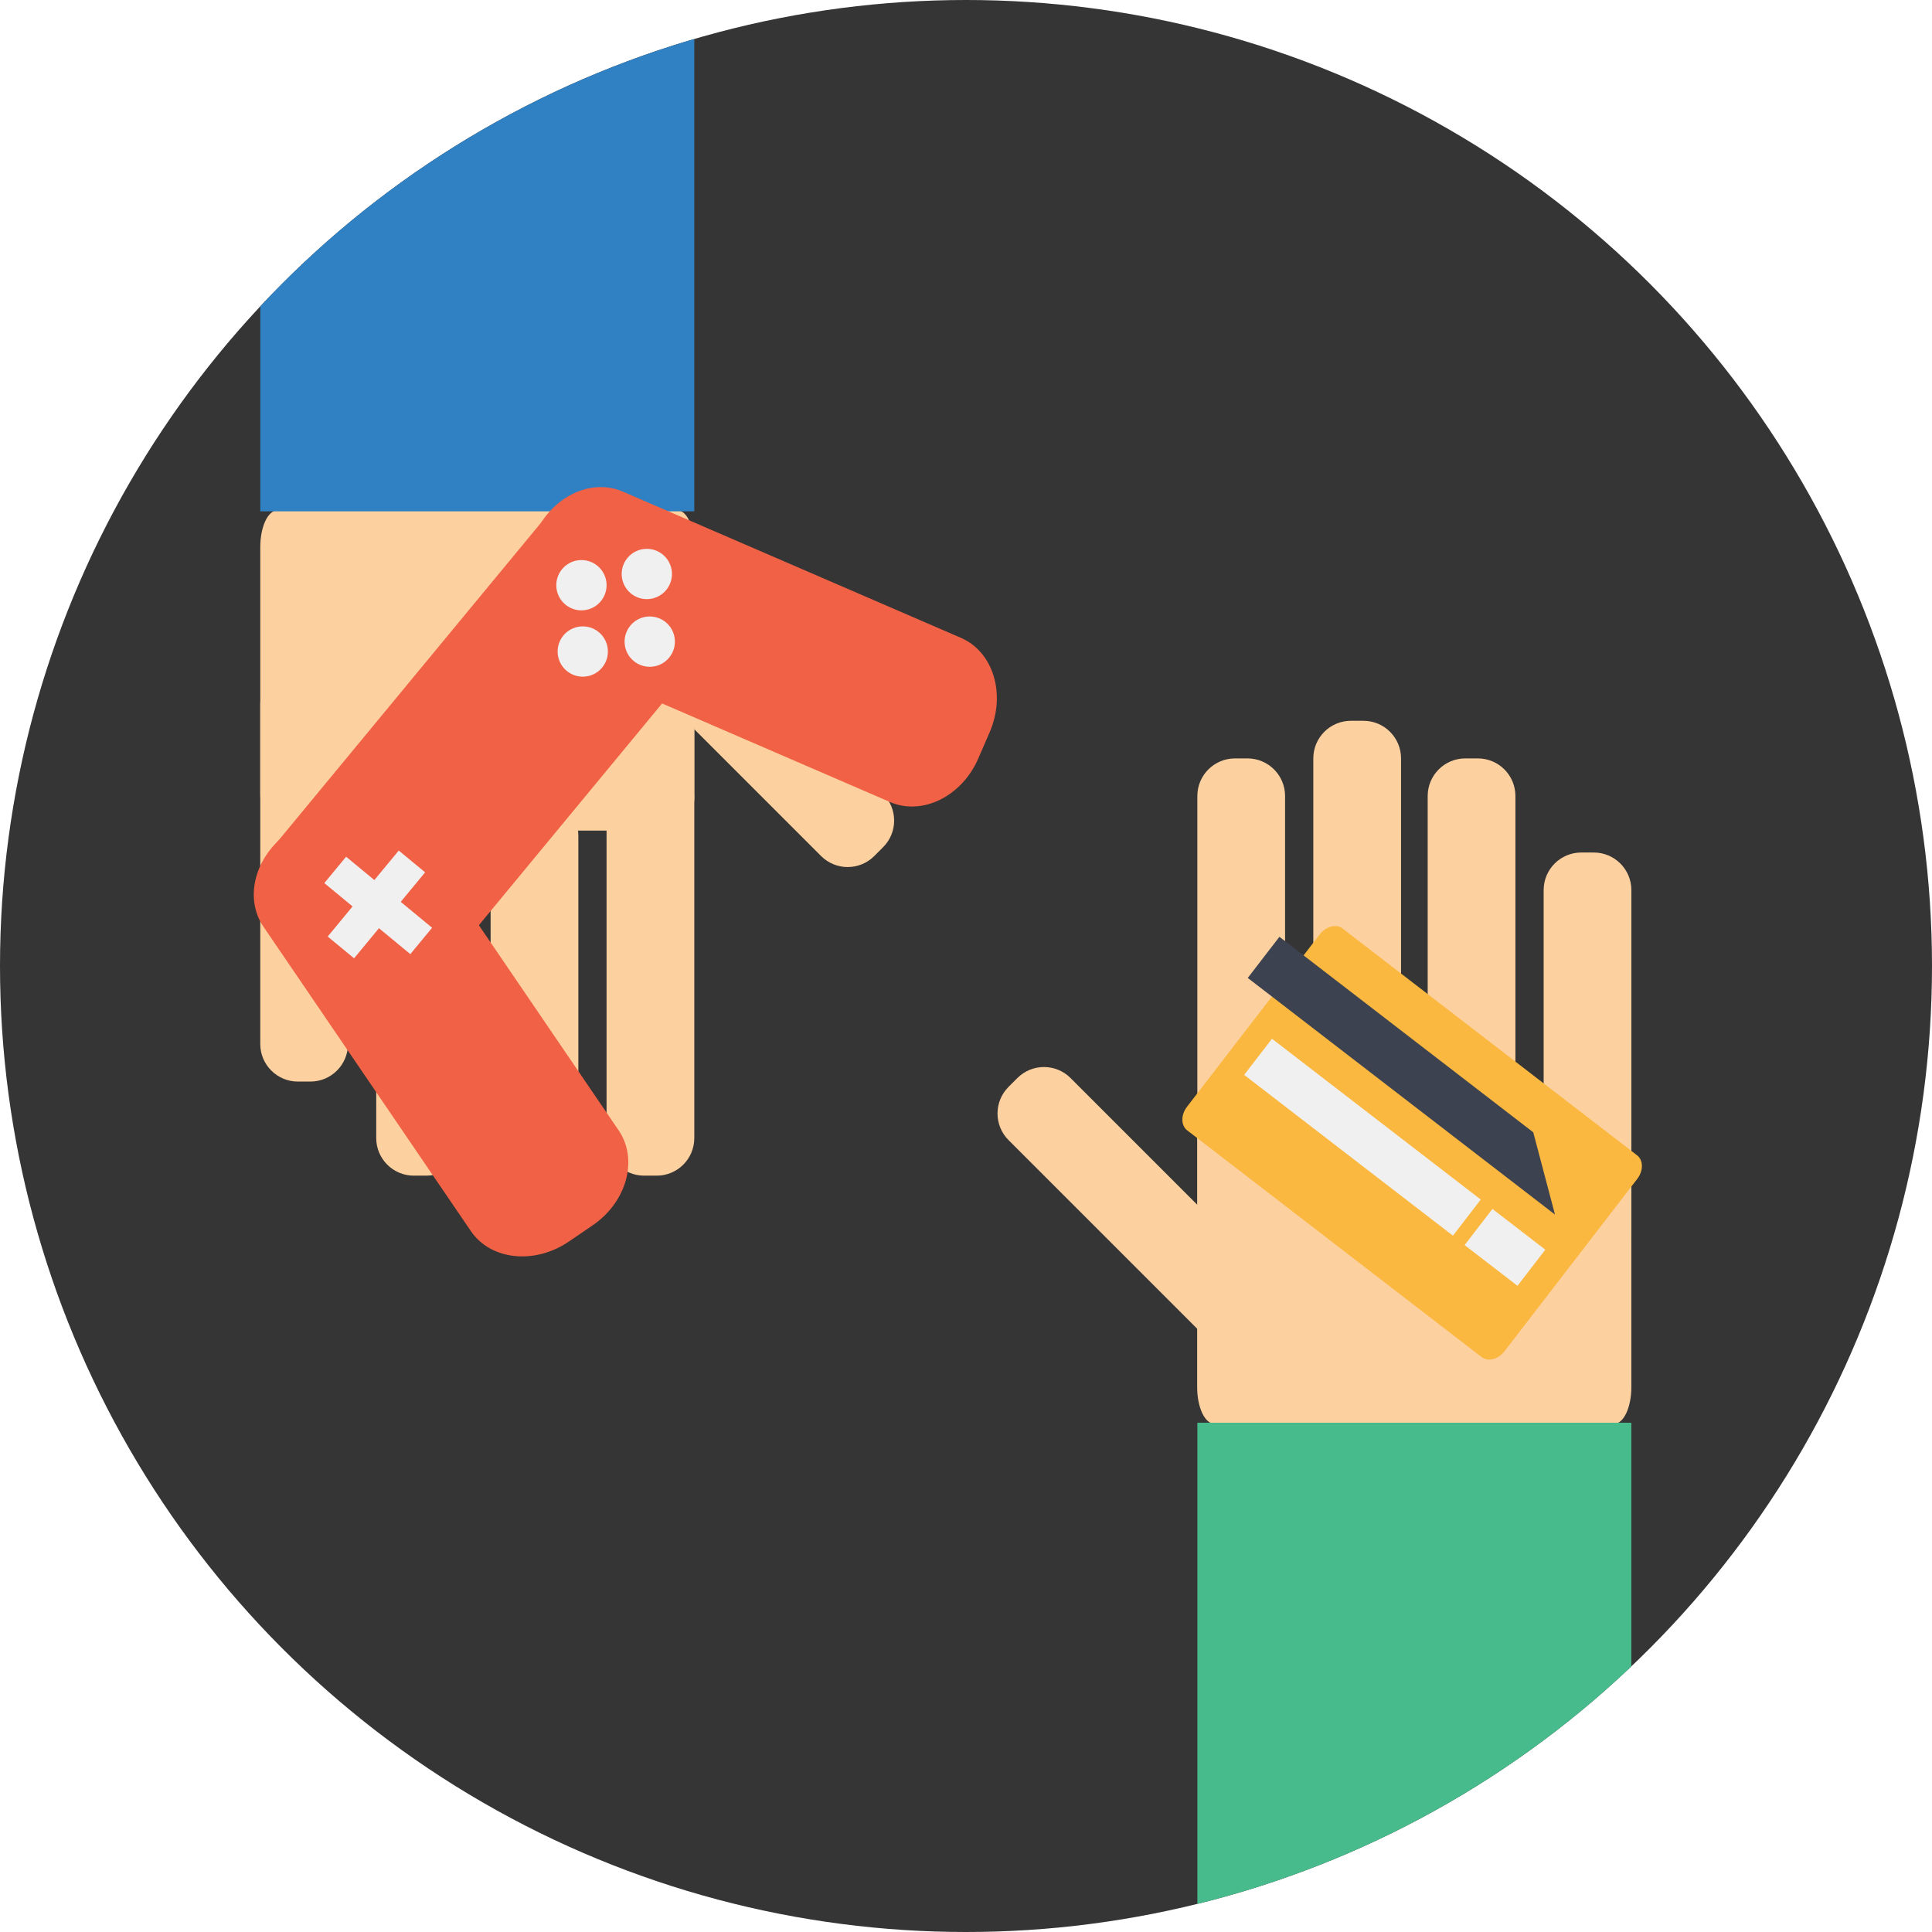<?xml version="1.0" encoding="utf-8"?>
<!-- Generator: Adobe Illustrator 16.0.4, SVG Export Plug-In . SVG Version: 6.00 Build 0)  -->
<!DOCTYPE svg PUBLIC "-//W3C//DTD SVG 1.1//EN" "http://www.w3.org/Graphics/SVG/1.1/DTD/svg11.dtd">
<svg version="1.1" xmlns="http://www.w3.org/2000/svg" xmlns:xlink="http://www.w3.org/1999/xlink" x="0px" y="0px"
	 width="205.522px" height="205.522px" viewBox="0 0 205.522 205.522" enable-background="new 0 0 205.522 205.522"
	 xml:space="preserve">
<g id="Layer_3">
	<g>
		<defs>
			<circle id="SVGID_1_" cx="102.761" cy="102.761" r="102.761"/>
		</defs>
		<use xlink:href="#SVGID_1_"  overflow="visible" fill="#353535"/>
		<clipPath id="SVGID_2_">
			<use xlink:href="#SVGID_1_"  overflow="visible"/>
		</clipPath>
		<g clip-path="url(#SVGID_2_)">
			<path fill="#FDD09F" d="M173.54,147.566c0,2.15-0.82,3.894-1.832,3.894h-42.523c-1.012,0-1.833-1.744-1.833-3.894v-26.287
				c0-2.15,0.82-3.894,1.833-3.894h42.523c1.011,0,1.832,1.744,1.832,3.894V147.566z"/>
			<path fill="#FDD09F" d="M136.704,120.845c0,2.209-1.791,4-4,4h-1.333c-2.209,0-4-1.791-4-4V84.678c0-2.209,1.791-4,4-4h1.333
				c2.209,0,4,1.791,4,4V120.845z"/>
			<path fill="#FDD09F" d="M139.457,140.253c1.562,1.562,1.562,4.095,0,5.657l-0.942,0.943c-1.562,1.562-4.095,1.562-5.657,0
				l-25.574-25.574c-1.562-1.562-1.562-4.095,0-5.657l0.942-0.943c1.562-1.562,4.095-1.562,5.657,0L139.457,140.253z"/>
			<path fill="#FDD09F" d="M149.04,116.843c0,2.209-1.791,4-4,4h-1.333c-2.209,0-4-1.791-4-4V80.676c0-2.209,1.791-4,4-4h1.333
				c2.209,0,4,1.791,4,4V116.843z"/>
			<path fill="#FDD09F" d="M161.207,120.845c0,2.209-1.791,4-4,4h-1.333c-2.209,0-4-1.791-4-4V84.678c0-2.209,1.791-4,4-4h1.333
				c2.209,0,4,1.791,4,4V120.845z"/>
			<path fill="#FDD09F" d="M173.543,130.854c0,2.209-1.791,4-4,4h-1.333c-2.209,0-4-1.791-4-4V94.688c0-2.209,1.791-4,4-4h1.333
				c2.209,0,4,1.791,4,4V130.854z"/>
			<rect x="127.373" y="151.349" fill="#47BB8C" width="46.167" height="66.885"/>
		</g>
		<g clip-path="url(#SVGID_2_)">
			<path fill="#FDD09F" d="M27.689,58.176c0-2.15,0.82-3.894,1.832-3.894h42.523c1.012,0,1.833,1.744,1.833,3.894v26.287
				c0,2.15-0.82,3.894-1.833,3.894H29.521c-1.011,0-1.832-1.744-1.832-3.894V58.176z"/>
			<path fill="#FDD09F" d="M64.525,84.897c0-2.209,1.791-4,4-4h1.333c2.209,0,4,1.791,4,4v36.167c0,2.209-1.791,4-4,4h-1.333
				c-2.209,0-4-1.791-4-4V84.897z"/>
			<path fill="#FDD09F" d="M61.772,65.489c-1.562-1.562-1.562-4.095,0-5.657l0.942-0.943c1.562-1.562,4.095-1.562,5.657,0
				l25.574,25.574c1.562,1.562,1.562,4.095,0,5.657l-0.942,0.943c-1.562,1.562-4.095,1.562-5.657,0L61.772,65.489z"/>
			<path fill="#FDD09F" d="M52.189,88.899c0-2.209,1.791-4,4-4h1.333c2.209,0,4,1.791,4,4v36.167c0,2.209-1.791,4-4,4h-1.333
				c-2.209,0-4-1.791-4-4V88.899z"/>
			<path fill="#FDD09F" d="M40.022,84.897c0-2.209,1.791-4,4-4h1.333c2.209,0,4,1.791,4,4v36.167c0,2.209-1.791,4-4,4h-1.333
				c-2.209,0-4-1.791-4-4V84.897z"/>
			<path fill="#FDD09F" d="M27.686,74.888c0-2.209,1.791-4,4-4h1.333c2.209,0,4,1.791,4,4v36.167c0,2.209-1.791,4-4,4h-1.333
				c-2.209,0-4-1.791-4-4V74.888z"/>
			<rect x="27.689" y="-12.492" fill="#3081C4" width="46.167" height="66.885"/>
		</g>
		<g clip-path="url(#SVGID_2_)">
			<defs>
				<path id="SVGID_3_" d="M160.045,143.745c-0.665,0.863-1.752,1.141-2.429,0.621l-31.325-24.122
					c-0.676-0.523-0.686-1.646-0.02-2.509l14.123-18.34c0.665-0.864,1.752-1.141,2.429-0.619l31.326,24.122
					c0.676,0.522,0.686,1.644,0.021,2.508L160.045,143.745z"/>
			</defs>
			<use xlink:href="#SVGID_3_"  overflow="visible" fill="#FBB840"/>
			<clipPath id="SVGID_4_">
				<use xlink:href="#SVGID_3_"  overflow="visible"/>
			</clipPath>
			
				<rect x="129.199" y="114.538" transform="matrix(0.792 0.61 -0.61 0.792 103.645 -69.871)" clip-path="url(#SVGID_4_)" fill="#3C424F" width="50.503" height="5.525"/>
			
				<rect x="130.943" y="118.604" transform="matrix(0.792 0.61 -0.61 0.792 103.952 -63.309)" clip-path="url(#SVGID_4_)" fill="#F1F0F0" width="28.041" height="4.852"/>
			
				<rect x="156.625" y="130.317" transform="matrix(0.792 0.61 -0.61 0.792 114.208 -70.146)" clip-path="url(#SVGID_4_)" fill="#F1F0F0" width="7.103" height="4.852"/>
		</g>
		<g clip-path="url(#SVGID_2_)">
			<path fill="#F16145" d="M65.811,120.246c2.112,3.101,0.867,7.626-2.781,10.112l-2.515,1.714
				c-3.648,2.484-8.316,1.986-10.427-1.113L28.025,98.577c-2.112-3.1-0.867-7.626,2.78-10.111l2.515-1.714
				c3.648-2.486,8.317-1.987,10.428,1.112L65.811,120.246z"/>
			<path fill="#F16145" d="M94.668,85.313c3.443,1.49,7.653-0.587,9.405-4.639l1.209-2.793c1.751-4.051,0.381-8.542-3.061-10.03
				L66.258,52.298c-3.443-1.489-7.653,0.587-9.404,4.638l-1.21,2.793c-1.751,4.051-0.381,8.542,3.062,10.032L94.668,85.313z"/>
			
				<rect x="29.804" y="68.504" transform="matrix(0.637 -0.771 0.771 0.637 -42.441 69.07)" fill="#F16145" width="44.6" height="22.173"/>
			<g>
				<circle fill="#F1F0F0" cx="61.852" cy="62.253" r="2.675"/>
				<circle fill="#F1F0F0" cx="69.118" cy="68.255" r="2.676"/>
				<circle fill="#F1F0F0" cx="68.807" cy="61.059" r="2.675"/>
				<circle fill="#F1F0F0" cx="61.993" cy="69.308" r="2.675"/>
			</g>
			<g>
				
					<rect x="38.397" y="90.403" transform="matrix(0.637 -0.771 0.771 0.637 -59.659 65.958)" fill="#F1F0F0" width="3.638" height="11.865"/>
				
					<rect x="38.24" y="90.273" transform="matrix(0.771 0.637 -0.637 0.771 70.439 -3.481)" fill="#F1F0F0" width="3.639" height="11.865"/>
			</g>
		</g>
	</g>
</g>
<g id="Layer_1">
</g>
<g id="Layer_4">
</g>
<g id="Layer_5">
</g>
<g id="Layer_6">
</g>
</svg>
